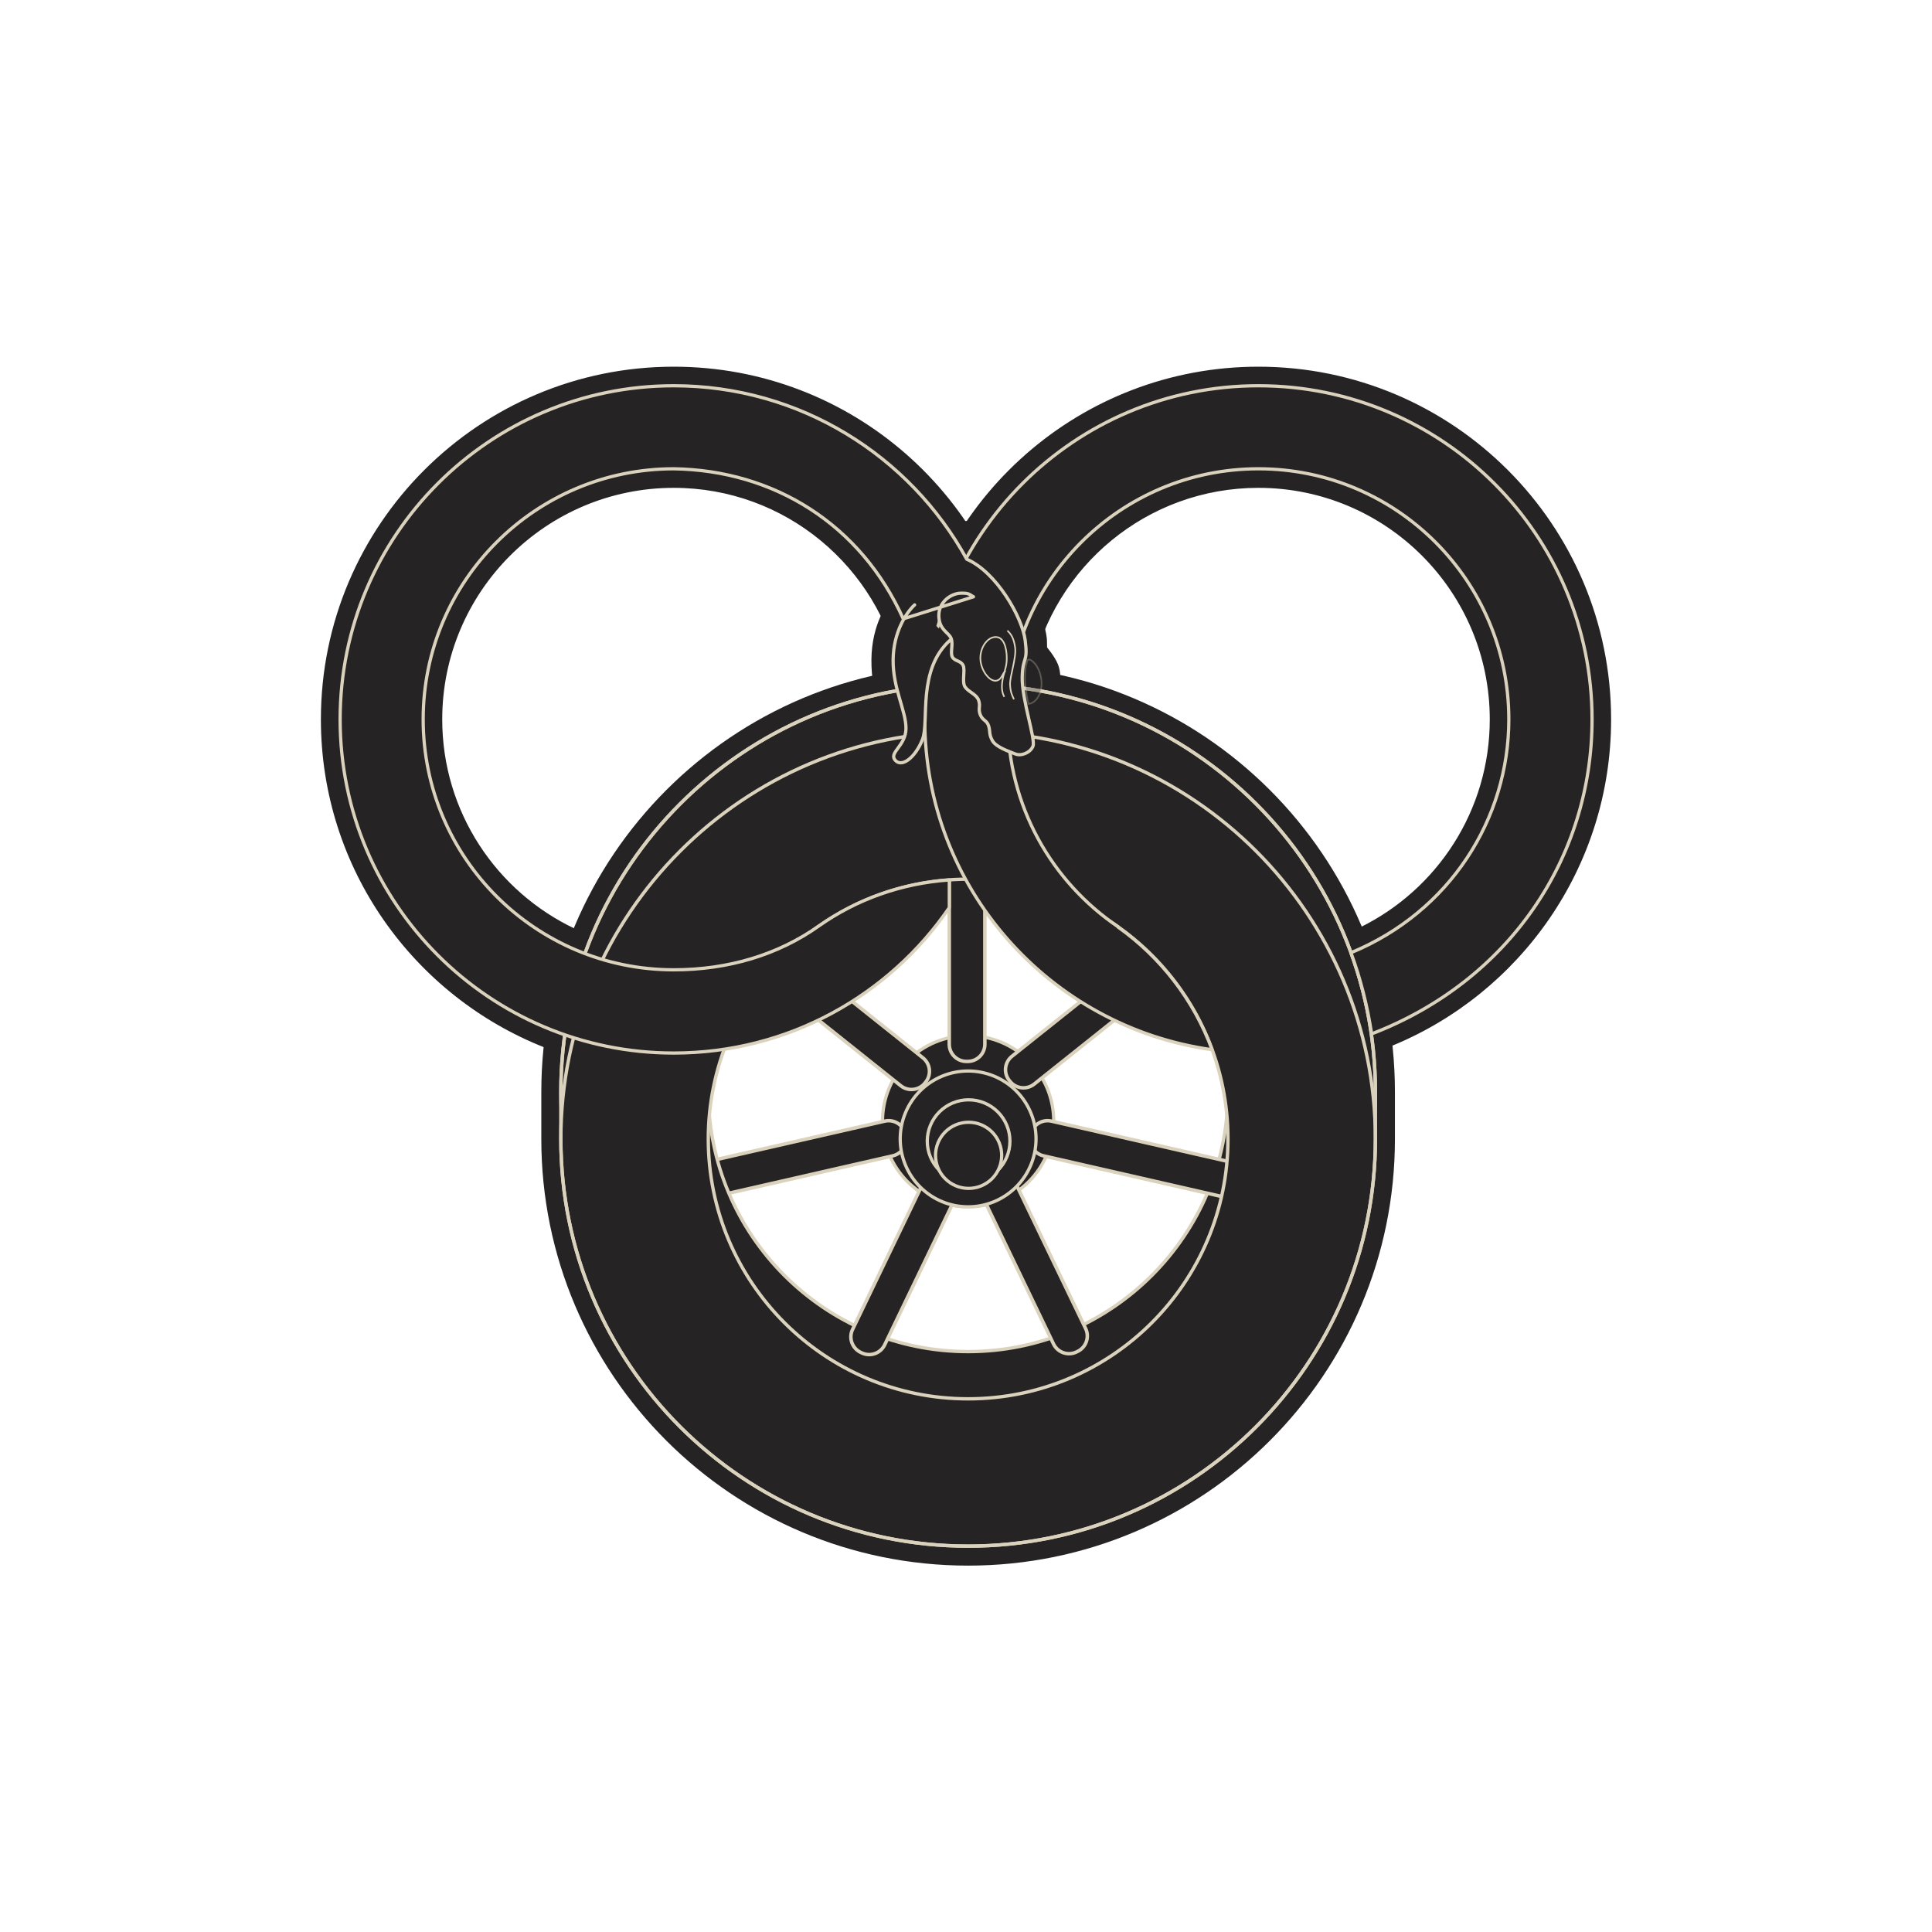 <svg width="500" height="500" viewBox="0 0 500 500" fill="none" xmlns="http://www.w3.org/2000/svg">
<path d="M272.709 290.165C272.709 293.075 272.136 295.956 271.022 298.645C269.908 301.334 268.276 303.776 266.218 305.834C264.161 307.892 261.718 309.524 259.029 310.638C256.34 311.752 253.459 312.325 250.549 312.325C247.639 312.325 244.757 311.752 242.068 310.638C239.38 309.524 236.937 307.892 234.879 305.834C232.821 303.776 231.189 301.334 230.076 298.645C228.962 295.956 228.389 293.075 228.389 290.165C228.389 287.255 228.962 284.373 230.076 281.684C231.189 278.996 232.821 276.553 234.879 274.495C236.937 272.437 239.38 270.805 242.068 269.691C244.757 268.578 247.639 268.005 250.549 268.005C253.459 268.005 256.34 268.578 259.029 269.691C261.718 270.805 264.161 272.437 266.218 274.495C268.276 276.553 269.908 278.996 271.022 281.684C272.136 284.373 272.709 287.255 272.709 290.165V290.165Z" fill="#252323" stroke="#DAD2BC" stroke-width="0.84" stroke-linecap="round" stroke-linejoin="round"/>
<path d="M178.297 306.277L178.368 306.591C178.915 308.985 181.299 310.483 183.693 309.936L231.044 299.128C233.438 298.581 234.935 296.198 234.389 293.804L234.317 293.49C233.771 291.096 231.387 289.598 228.993 290.144L181.642 300.953C179.248 301.499 177.75 303.883 178.297 306.277Z" fill="#252323" stroke="#DAD2BC" stroke-width="0.906" stroke-linecap="round" stroke-linejoin="round"/>
<path fill-rule="evenodd" clip-rule="evenodd" d="M250.119 134.838C248.481 134.821 246.917 135.518 245.835 136.747C244.753 137.976 244.259 139.616 244.483 141.238L245.438 148.545C243.83 149.054 242.321 149.763 240.997 150.981C240.672 151.279 240.483 151.775 240.185 152.127C238.01 150.412 234.911 150.534 232.878 152.413C229.345 155.686 225.61 161.835 225.523 170.705C225.432 179.929 228.836 186.789 228.818 188.519C228.814 188.915 228.759 189.067 227.863 190.286C227.415 190.896 226.678 191.605 226.048 193.438C225.418 195.271 225.994 198.773 227.481 200.459C228.934 202.106 231.52 203.142 233.642 202.99C235.764 202.838 237.318 201.979 238.561 201.032C241.047 199.139 242.677 196.615 243.91 193.534C244.937 190.968 244.914 188.914 245.008 186.752C245.089 184.908 245.197 183.059 245.343 181.212C246.449 182.683 247.427 183.268 248.017 183.648C248.019 184.547 247.941 185.633 248.447 186.943C248.988 188.342 249.872 189.354 250.501 190C250.51 190.101 250.499 189.969 250.549 190.382C250.661 191.309 251.121 192.994 251.886 194.393C253.492 197.334 255.556 198.126 257.139 198.883C258.723 199.64 260.188 200.118 260.673 200.316C263.26 201.369 265.505 201.009 267.503 200.172C269.501 199.336 271.466 197.786 272.518 195.205C273.272 193.354 273.047 192.551 272.995 191.719C272.943 190.887 272.848 190.152 272.709 189.379C272.472 188.068 272.134 186.632 271.801 185.176C272.446 184.533 273.108 183.87 273.521 183.17C274.654 181.25 274.421 179.185 274.428 177.01C274.434 175.23 274.509 173.167 273.425 171.135C272.773 169.911 272.28 169.189 270.989 167.553C270.955 166.945 270.981 165.705 270.894 165.022C270.179 159.402 267.007 154.644 263.635 149.357C260.262 144.07 256.753 139.352 254.13 136.605C253.087 135.498 251.64 134.861 250.119 134.838Z" fill="#252323"/>
<path d="M250.436 217.234H250.114C247.658 217.234 245.667 219.225 245.667 221.68V270.249C245.667 272.705 247.658 274.695 250.114 274.695H250.436C252.891 274.695 254.882 272.705 254.882 270.249V221.68C254.882 219.225 252.891 217.234 250.436 217.234Z" fill="#252323" stroke="#DAD2BC" stroke-width="0.906" stroke-linecap="round" stroke-linejoin="round"/>
<path d="M306.319 244.033L306.118 243.781C304.587 241.861 301.789 241.546 299.869 243.077L261.898 273.361C259.978 274.892 259.663 277.69 261.194 279.609L261.395 279.861C262.926 281.781 265.724 282.096 267.644 280.565L305.615 250.281C307.535 248.75 307.85 245.953 306.319 244.033Z" fill="#252323" stroke="#DAD2BC" stroke-width="0.906" stroke-linecap="round" stroke-linejoin="round"/>
<path d="M194.646 244.209L194.445 244.461C192.914 246.381 193.23 249.179 195.15 250.71L233.122 280.992C235.042 282.523 237.84 282.207 239.371 280.287L239.572 280.036C241.103 278.116 240.787 275.318 238.868 273.787L200.895 243.505C198.975 241.974 196.177 242.29 194.646 244.209Z" fill="#252323" stroke="#DAD2BC" stroke-width="0.906" stroke-linecap="round" stroke-linejoin="round"/>
<path d="M325.673 95.342C279.8 95.342 241.843 129.382 235.696 173.571C240.556 172.913 245.509 172.52 250.549 172.52C255.997 172.52 261.359 172.948 266.596 173.714C272.338 146.358 296.621 125.812 325.673 125.812C358.991 125.812 385.993 152.861 385.993 186.179C385.993 209.973 372.236 230.554 352.227 240.385C356.125 249.768 358.706 259.849 359.869 270.33C393.077 256.814 416.511 224.231 416.511 186.179C416.511 136.028 375.825 95.342 325.673 95.342Z" fill="#252323" stroke="#252323" stroke-width="0.883" stroke-linecap="round" stroke-linejoin="round"/>
<path d="M174.373 95.342C124.222 95.342 83.488 136.028 83.488 186.179C83.488 224.611 107.433 257.447 141.181 270.712C142.305 260.248 144.876 250.193 148.727 240.815C128.216 231.166 114.006 210.33 114.006 186.179C114.006 152.861 141.055 125.812 174.373 125.812C203.474 125.812 227.723 146.433 233.403 173.857C238.986 172.983 244.722 172.52 250.549 172.52C255.212 172.52 259.792 172.863 264.303 173.427C258.102 129.306 220.199 95.342 174.373 95.342Z" fill="#252323" stroke="#252323" stroke-width="0.883" stroke-linecap="round" stroke-linejoin="round"/>
<path d="M250.549 172.511C189.813 172.511 140.512 221.798 140.512 282.547V294.773C140.512 355.523 189.813 404.762 250.549 404.762C311.285 404.762 360.585 355.523 360.585 294.773V282.547C360.585 221.798 311.285 172.511 250.549 172.511ZM250.549 218.359C287.668 218.359 317.793 248.485 317.793 285.604C317.793 322.723 287.668 352.848 250.549 352.848C213.43 352.848 183.304 322.723 183.304 285.604C183.304 248.485 213.43 218.359 250.549 218.359Z" fill="#252323" stroke="#252323" stroke-width="0.84" stroke-linecap="round" stroke-linejoin="round"/>
<path d="M250.549 177.143C192.37 177.143 145.145 224.368 145.145 282.547C145.145 340.725 192.37 387.903 250.549 387.903C308.728 387.903 355.953 340.725 355.953 282.547C355.953 224.368 308.728 177.143 250.549 177.143ZM250.549 215.302C287.668 215.302 317.794 245.428 317.794 282.547C317.794 319.666 287.668 349.791 250.549 349.791C213.43 349.791 183.305 319.666 183.305 282.547C183.305 245.428 213.43 215.302 250.549 215.302Z" fill="#252323" stroke="#DAD2BC" stroke-width="0.871" stroke-linecap="round" stroke-linejoin="round"/>
<path d="M322.801 306.277L322.729 306.591C322.182 308.985 319.799 310.483 317.405 309.936L270.054 299.128C267.66 298.582 266.162 296.198 266.709 293.804L266.78 293.49C267.327 291.096 269.71 289.598 272.104 290.145L319.455 300.953C321.849 301.499 323.347 303.883 322.801 306.277Z" fill="#252323" stroke="#DAD2BC" stroke-width="0.906" stroke-linecap="round" stroke-linejoin="round"/>
<path d="M250.549 189.369C192.37 189.369 145.145 236.595 145.145 294.773C145.145 352.952 192.37 400.129 250.549 400.129C308.728 400.129 355.953 352.952 355.953 294.773C355.953 236.595 308.728 189.369 250.549 189.369ZM250.549 227.529C287.668 227.529 317.794 257.654 317.794 294.773C317.794 331.892 287.668 362.018 250.549 362.018C213.43 362.018 183.305 331.892 183.305 294.773C183.305 257.654 213.43 227.529 250.549 227.529Z" fill="#252323" stroke="#DAD2BC" stroke-width="0.871" stroke-linecap="round" stroke-linejoin="round"/>
<path d="M250.549 177.153C192.37 177.153 145.145 224.378 145.145 282.557V294.783C145.145 352.961 192.37 400.139 250.549 400.139C308.728 400.139 355.953 352.961 355.953 294.783V282.557C355.953 224.378 308.728 177.153 250.549 177.153Z" stroke="#DAD2BC" stroke-width="0.871" stroke-linecap="round" stroke-linejoin="round"/>
<path d="M325.673 99.831C278.009 99.831 239.325 138.515 239.325 186.179C239.325 229.772 271.695 265.821 313.686 271.667C308.944 258.771 300.36 247.719 289.329 239.908L289.377 239.86C272.154 228.207 260.817 208.522 260.817 186.179C260.817 150.393 289.887 121.323 325.673 121.323C361.46 121.323 390.482 150.393 390.482 186.179C390.482 211.878 375.224 236.017 349.621 246.564C352.124 253.346 353.851 260.233 354.978 267.567C390.554 253.913 412.021 221.927 412.021 186.179C412.021 138.515 373.338 99.831 325.673 99.831Z" fill="#252323" stroke="#DAD2BC" stroke-width="0.84" stroke-linecap="round" stroke-linejoin="round"/>
<path d="M222.723 349.986L223.014 350.126C225.226 351.192 227.883 350.262 228.949 348.049L250.021 304.29C251.086 302.077 250.156 299.42 247.944 298.355L247.654 298.215C245.441 297.15 242.784 298.079 241.719 300.292L220.646 344.051C219.581 346.264 220.511 348.921 222.723 349.986Z" fill="#252323" stroke="#DAD2BC" stroke-width="0.906" stroke-linecap="round" stroke-linejoin="round"/>
<path d="M278.586 349.892L278.877 349.752C281.089 348.687 282.019 346.03 280.953 343.817L259.878 300.059C258.813 297.846 256.156 296.916 253.943 297.982L253.653 298.122C251.441 299.187 250.511 301.844 251.577 304.057L272.651 347.816C273.717 350.028 276.374 350.958 278.586 349.892Z" fill="#252323" stroke="#DAD2BC" stroke-width="0.906" stroke-linecap="round" stroke-linejoin="round"/>
<path d="M268.124 294.749C268.124 297.057 267.67 299.343 266.786 301.475C265.903 303.608 264.608 305.545 262.976 307.177C261.344 308.809 259.407 310.104 257.274 310.987C255.142 311.87 252.857 312.325 250.549 312.325C248.241 312.325 245.955 311.87 243.823 310.987C241.69 310.104 239.753 308.809 238.121 307.177C236.489 305.545 235.194 303.608 234.311 301.475C233.428 299.343 232.973 297.057 232.973 294.749C232.973 292.441 233.428 290.156 234.311 288.024C235.194 285.891 236.489 283.954 238.121 282.322C239.753 280.69 241.69 279.395 243.823 278.512C245.955 277.628 248.241 277.174 250.549 277.174C252.857 277.174 255.142 277.628 257.274 278.512C259.407 279.395 261.344 280.69 262.976 282.322C264.608 283.954 265.903 285.891 266.786 288.024C267.67 290.156 268.124 292.441 268.124 294.749V294.749Z" fill="#252323" stroke="#DAD2BC" stroke-width="0.84" stroke-linecap="round" stroke-linejoin="round"/>
<path d="M261.372 295.331C261.372 298.168 260.245 300.889 258.239 302.895C256.232 304.902 253.511 306.029 250.674 306.029C247.836 306.029 245.115 304.902 243.109 302.895C241.103 300.889 239.976 298.168 239.976 295.331C239.976 292.493 241.103 289.772 243.109 287.766C245.115 285.76 247.836 284.632 250.674 284.632C253.511 284.632 256.232 285.76 258.239 287.766C260.245 289.772 261.372 292.493 261.372 295.331Z" fill="#252323" stroke="#DAD2BC" stroke-width="0.84" stroke-linecap="round" stroke-linejoin="round"/>
<path d="M259.233 298.998C259.233 301.268 258.331 303.445 256.726 305.05C255.121 306.655 252.944 307.556 250.674 307.556C248.404 307.556 246.227 306.655 244.622 305.05C243.017 303.445 242.116 301.268 242.116 298.998C242.116 296.728 243.017 294.551 244.622 292.946C246.227 291.341 248.404 290.439 250.674 290.439C252.944 290.439 255.121 291.341 256.726 292.946C258.331 294.551 259.233 296.728 259.233 298.998Z" fill="#252323" stroke="#DAD2BC" stroke-width="0.84" stroke-linecap="round" stroke-linejoin="round"/>
<path d="M251.943 154.448C250.929 153.942 250.933 153.423 248.54 153.52C246.07 153.621 242.9 155.818 242.972 159.398C243.045 163.055 245.542 163.652 246.143 165.198C246.743 166.744 245.875 168.852 246.452 169.993C247.028 171.134 248.595 170.933 249.236 172.159C249.877 173.384 248.858 176.506 249.777 177.804C250.748 179.174 252.684 179.638 253.258 181.207C253.831 182.776 253.063 183.334 253.689 184.953C254.289 186.505 255.413 186.381 255.866 187.888C256.32 189.396 255.883 189.942 256.815 191.648C257.766 193.388 261.161 194.473 262.77 195.128C264.251 195.731 266.627 194.849 267.333 193.117C268.066 191.319 264.408 180.997 264.549 175.252C264.686 169.661 266.079 171.69 265.322 165.74C264.556 159.713 257.844 148.028 250.194 144.722C235.494 117.998 207.036 99.831 174.373 99.831C126.709 99.831 88.025 138.515 88.025 186.179C88.025 233.844 126.709 272.527 174.373 272.527C203.977 272.527 230.115 257.618 245.677 234.893V227.729C233.193 228.601 221.686 232.776 212.007 239.573C201.406 247.134 188.383 250.988 174.373 250.988C138.587 250.988 109.517 221.965 109.517 186.179C109.517 150.393 138.587 121.323 174.373 121.323C200.359 121.72 222.777 135.758 233.763 160.162L251.943 154.448ZM236.707 156.536C234.532 158.551 231.209 163.594 231.139 170.767C231.066 178.248 234.512 183.975 234.465 188.554C234.418 193.056 229.936 194.774 231.68 196.752C233.425 198.731 236.866 196.044 238.718 191.416C240.581 186.761 237.24 173.304 245.988 165.585" fill="#252323"/>
<path d="M236.707 156.536C234.532 158.551 231.209 163.594 231.139 170.767C231.066 178.248 234.512 183.975 234.465 188.554C234.418 193.056 229.936 194.774 231.68 196.752C233.425 198.731 236.866 196.044 238.718 191.416C240.581 186.761 237.24 173.304 245.988 165.585M251.943 154.448C250.929 153.942 250.933 153.423 248.54 153.52C246.07 153.621 242.9 155.818 242.972 159.398C243.045 163.055 245.542 163.652 246.143 165.198C246.743 166.744 245.875 168.852 246.452 169.993C247.028 171.134 248.595 170.933 249.236 172.159C249.877 173.384 248.858 176.506 249.777 177.804C250.748 179.174 252.684 179.638 253.258 181.207C253.831 182.776 253.063 183.334 253.689 184.953C254.289 186.505 255.413 186.381 255.866 187.888C256.32 189.396 255.883 189.942 256.815 191.648C257.766 193.388 261.161 194.473 262.77 195.128C264.251 195.731 266.627 194.849 267.333 193.117C268.066 191.319 264.408 180.997 264.549 175.252C264.686 169.661 266.079 171.69 265.322 165.74C264.556 159.713 257.844 148.028 250.194 144.722C235.494 117.998 207.036 99.831 174.373 99.831C126.709 99.831 88.025 138.515 88.025 186.179C88.025 233.844 126.709 272.527 174.373 272.527C203.977 272.527 230.115 257.618 245.677 234.893V227.729C233.193 228.601 221.686 232.776 212.007 239.573C201.406 247.134 188.383 250.988 174.373 250.988C138.587 250.988 109.517 221.965 109.517 186.179C109.517 150.393 138.587 121.323 174.373 121.323C200.359 121.72 222.777 135.758 233.763 160.162L251.943 154.448Z" stroke="#DAD2BC" stroke-width="0.84" stroke-linecap="round" stroke-linejoin="round"/>
<path fill-rule="evenodd" clip-rule="evenodd" d="M259.909 180.357C259.616 179.762 259.105 178.713 259.368 176.567C259.629 174.436 260.401 173.12 260.528 171.076C260.66 168.955 260.24 165.221 258.053 164.889C255.866 164.556 253.798 167.152 253.722 170.148C253.644 173.221 255.903 176.283 257.666 176.18C259.433 176.078 259.524 173.62 260.296 173.783" fill="#252323"/>
<path d="M259.909 180.357C259.616 179.762 259.105 178.713 259.368 176.567C259.629 174.436 260.401 173.12 260.528 171.076C260.66 168.955 260.24 165.221 258.053 164.889C255.866 164.556 253.798 167.152 253.722 170.148C253.644 173.221 255.903 176.283 257.666 176.18C259.433 176.078 259.524 173.62 260.296 173.783" stroke="#DAD2BC" stroke-width="0.42"/>
<path fill-rule="evenodd" clip-rule="evenodd" d="M260.708 163.2C261.639 164.099 262.37 165.079 262.719 167.608C263.079 170.213 261.299 175.133 261.404 177.198C261.51 179.264 261.993 180.034 262.41 180.988" fill="#252323"/>
<path d="M260.708 163.2C261.639 164.099 262.37 165.079 262.719 167.608C263.079 170.213 261.299 175.133 261.404 177.198C261.51 179.264 261.993 180.034 262.41 180.988" stroke="#DAD2BC" stroke-width="0.42"/>
<path opacity="0.3" fill-rule="evenodd" clip-rule="evenodd" d="M265.932 170.758C265.668 171.63 265.327 172.559 265.264 175.152C265.216 177.121 265.609 179.657 266.123 182.173C266.212 182.171 266.32 182.142 266.41 182.125C268.298 181.761 269.554 179.402 269.562 177.015C269.57 174.628 268.549 171.808 266.649 170.758C266.435 170.64 266.158 170.726 265.932 170.758Z" fill="#252323" stroke="#DAD2BC" stroke-width="0.42"/>
</svg>
